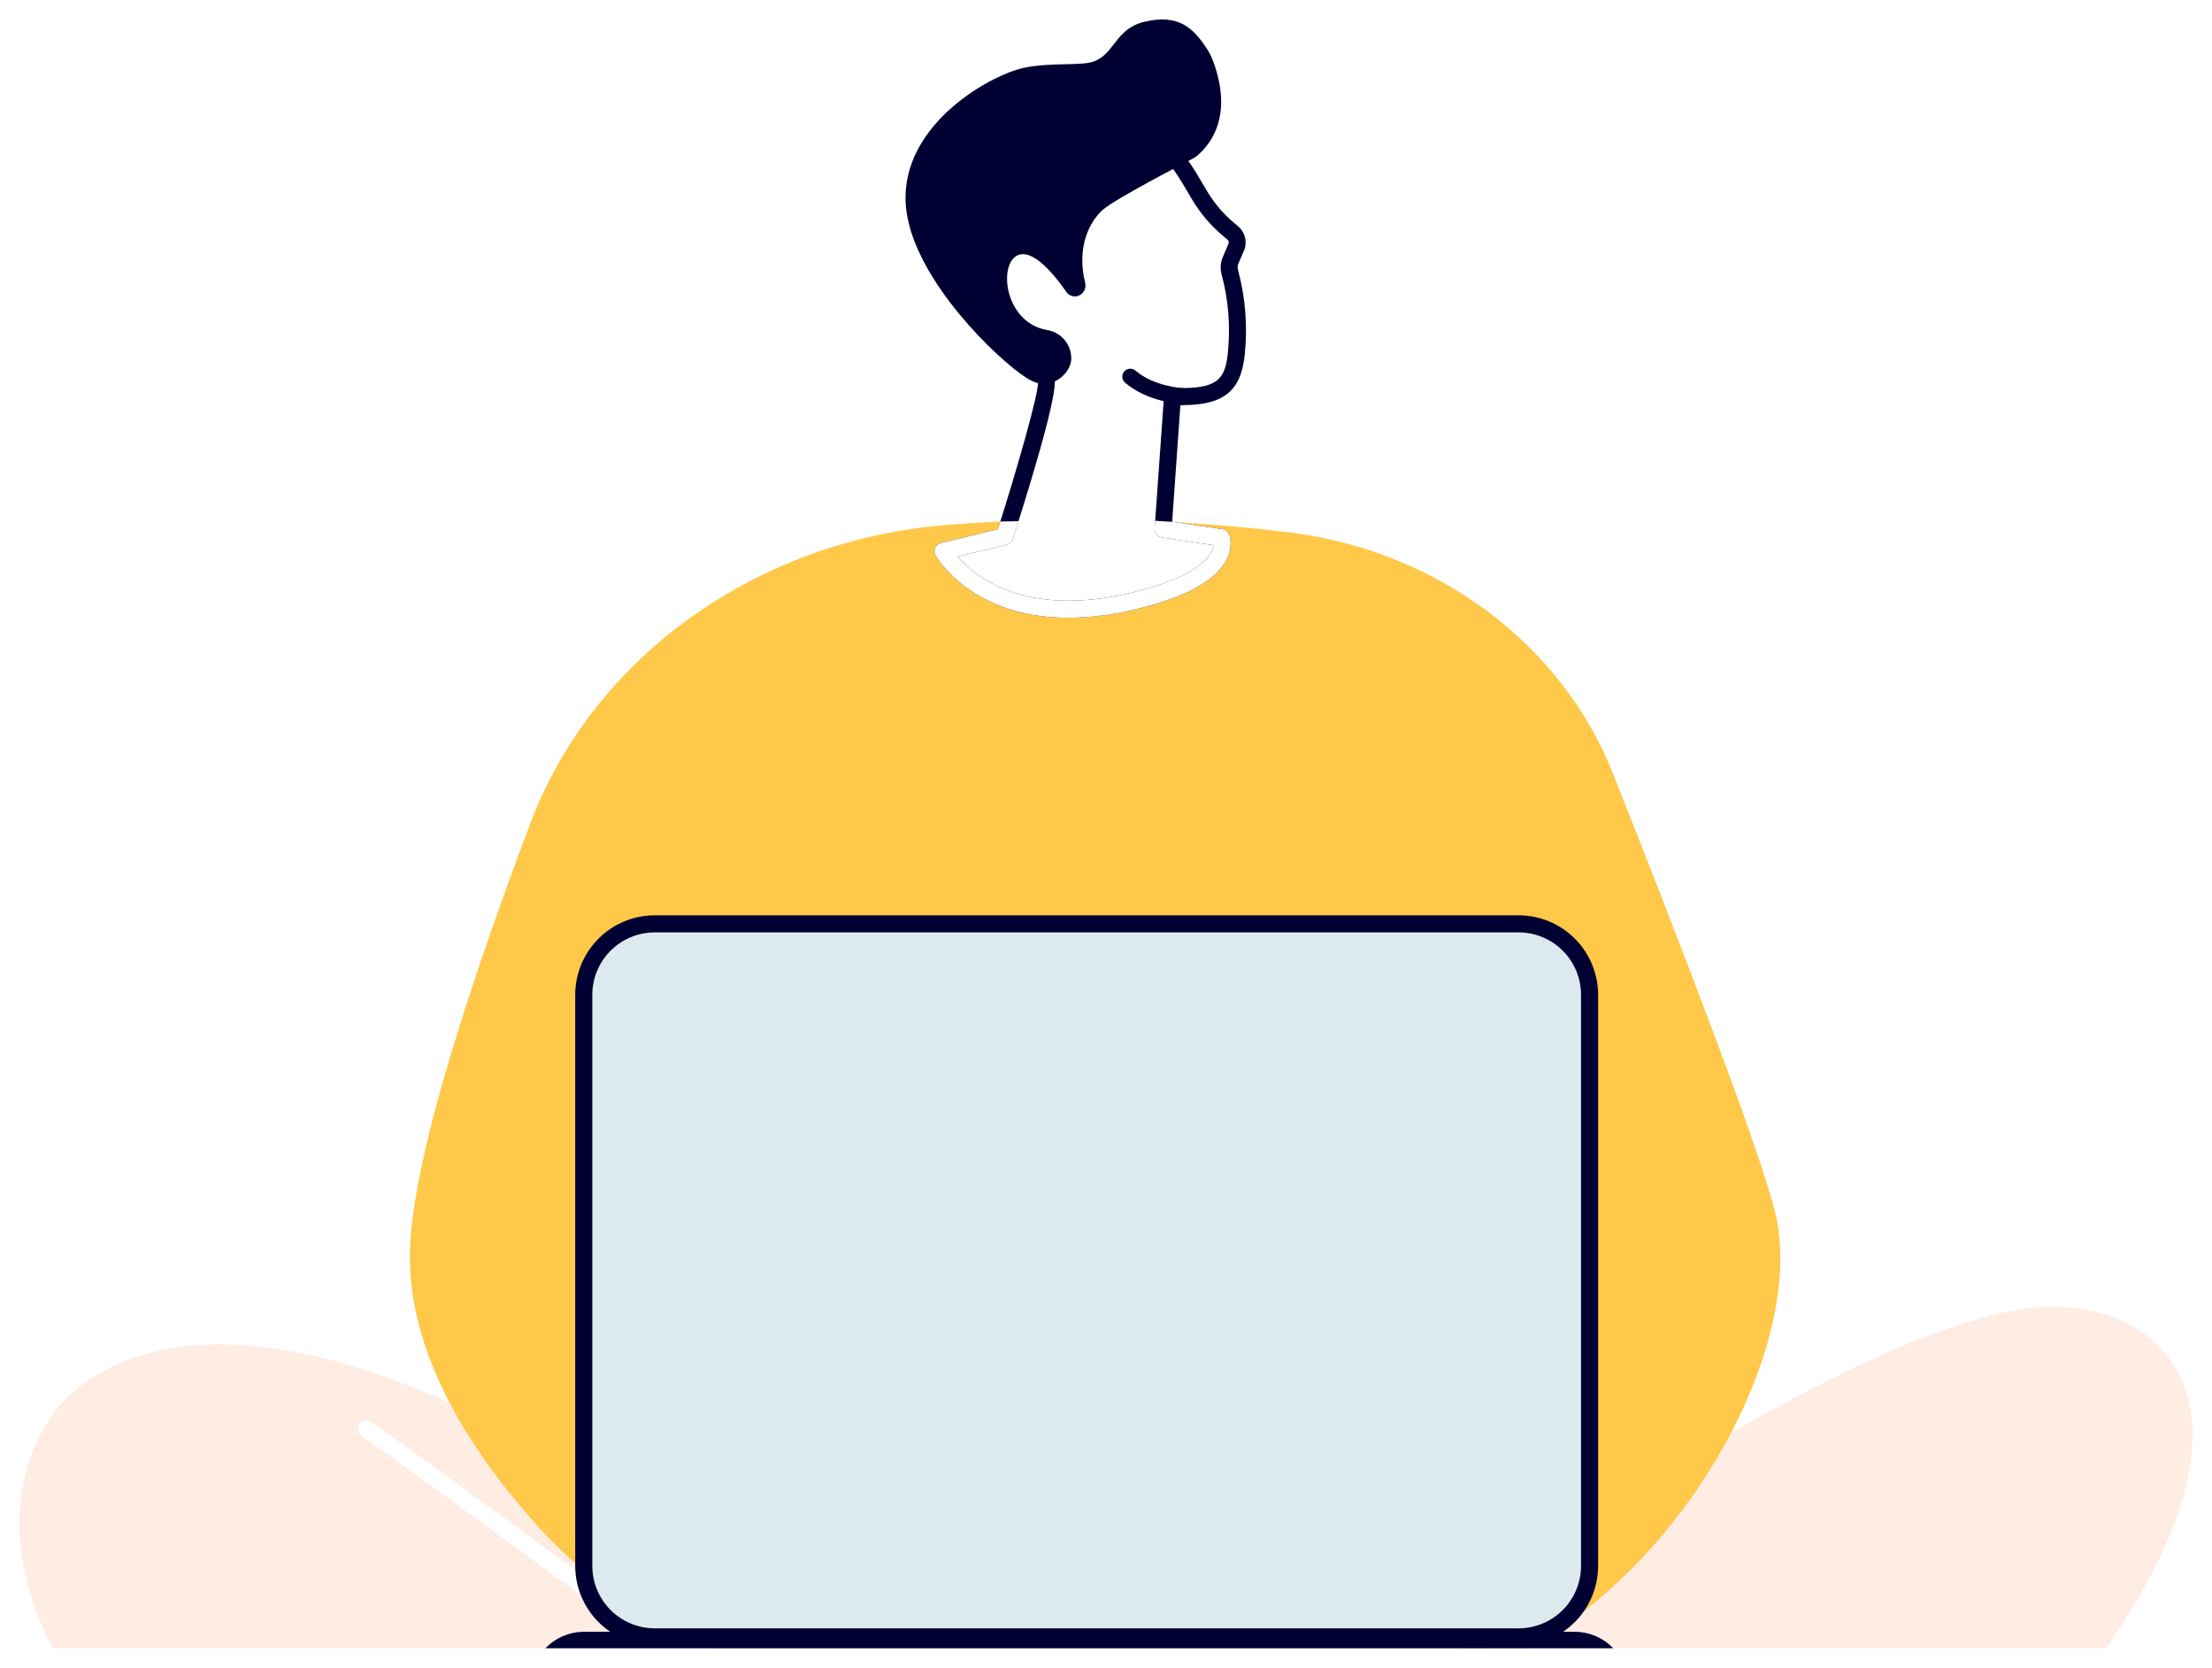 <svg width="455" height="343" viewBox="0 0 455 343" fill="none" xmlns="http://www.w3.org/2000/svg">
<g clip-path="url(#clip0_15008_57107)" filter="url(#filter0_d_15008_57107)">
<path d="M36.881 367.506C-16.468 318.345 11.142 286.629 11.142 286.629C11.142 286.629 34.974 248.034 118.611 298.492C202.249 348.95 283.198 330.197 301.504 322.632C319.81 315.067 383.776 267.52 419.824 264.848C439.884 263.361 463.891 278.437 442.833 319.195C399.26 403.477 280.993 413.093 280.993 413.093C280.993 413.093 223.653 423.861 164.75 413.427C164.75 413.427 90.231 416.673 36.881 367.506Z" fill="#FFECE3"/>
<path d="M256.778 377.765C257.206 377.766 257.619 377.609 257.937 377.324C258.286 377.015 258.498 376.581 258.528 376.116C258.558 375.651 258.403 375.194 258.096 374.843L256.561 373.106L343.27 306.216C343.593 305.919 343.793 305.513 343.831 305.076C343.87 304.639 343.743 304.204 343.477 303.855C343.211 303.506 342.824 303.27 342.393 303.192C341.961 303.114 341.516 303.199 341.144 303.433L252.937 371.475C252.745 371.62 252.585 371.804 252.468 372.014C252.351 372.224 252.279 372.457 252.256 372.696C252.233 372.936 252.26 373.177 252.335 373.406C252.41 373.635 252.532 373.845 252.692 374.025L255.455 377.186C255.622 377.371 255.826 377.518 256.054 377.618C256.282 377.718 256.529 377.768 256.778 377.765Z" fill="black"/>
<path d="M176.515 374.62C176.921 374.619 177.313 374.479 177.627 374.223C177.941 373.966 178.156 373.609 178.237 373.212L179.571 366.656C179.634 366.34 179.61 366.012 179.501 365.709C179.391 365.405 179.2 365.138 178.949 364.935C178.736 364.765 157.232 347.526 120.822 320.757C84.413 293.987 76.458 288.521 76.384 288.467C75.999 288.217 75.531 288.127 75.081 288.217C74.631 288.307 74.233 288.569 73.974 288.948C73.714 289.327 73.613 289.792 73.692 290.244C73.771 290.696 74.024 291.1 74.396 291.368C74.471 291.416 82.436 296.888 118.745 323.583C151.084 347.367 171.627 363.596 175.915 367.007L174.794 372.516C174.748 372.742 174.747 372.974 174.791 373.2C174.835 373.426 174.924 373.641 175.051 373.833C175.178 374.025 175.342 374.19 175.533 374.319C175.724 374.447 175.939 374.537 176.165 374.583C176.28 374.608 176.397 374.62 176.515 374.62Z" fill="white"/>
<path d="M365.301 246.042C362.554 233.765 345.05 188.518 331.825 155.199C321.309 128.562 295.84 109.394 265.515 105.538C242.104 102.634 218.461 102.1 194.943 103.944C155.712 107.03 122.013 131.037 109.037 165.462C97.346 196.46 84.593 234.524 84.322 253.798C84.014 274.336 96.427 293.96 109.972 309.202C127.061 328.428 151.419 340.413 177.759 342.851C215.369 346.331 274.049 349.821 300.707 341.119C341.586 327.78 371.932 275.744 365.301 246.042Z" fill="#FFC849"/>
<path d="M134.68 186.016H312.371C320.435 186.016 326.973 192.552 326.973 200.615V318.074C326.973 326.136 320.435 332.673 312.371 332.673H134.68C126.616 332.673 120.078 326.136 120.078 318.074V200.615C120.078 192.552 126.616 186.016 134.68 186.016Z" fill="#DCEAEF"/>
<path d="M134.675 334.426H312.371C316.707 334.42 320.864 332.695 323.93 329.63C326.996 326.565 328.721 322.409 328.727 318.074V200.61C328.721 196.275 326.996 192.119 323.93 189.053C320.864 185.988 316.707 184.263 312.371 184.258H134.675C130.339 184.263 126.182 185.988 123.116 189.053C120.05 192.119 118.325 196.275 118.32 200.61V318.074C118.325 322.409 120.05 326.565 123.116 329.63C126.182 332.695 130.339 334.42 134.675 334.426ZM312.371 187.769C315.776 187.772 319.041 189.126 321.449 191.533C323.857 193.941 325.211 197.205 325.214 200.61V318.074C325.211 321.478 323.857 324.743 321.449 327.15C319.041 329.557 315.776 330.911 312.371 330.914H134.675C131.271 330.91 128.007 329.555 125.6 327.148C123.193 324.741 121.84 321.477 121.837 318.074V200.61C121.84 197.206 123.193 193.942 125.6 191.535C128.007 189.128 131.271 187.774 134.675 187.769H312.371Z" fill="#000032"/>
<path d="M324.146 333.379H119.876C118.651 333.35 117.432 333.566 116.291 334.014C115.15 334.463 114.111 335.135 113.234 335.991C112.356 336.847 111.659 337.87 111.184 338.999C110.708 340.128 110.462 341.342 110.462 342.567C110.462 343.793 110.708 345.006 111.184 346.135C111.659 347.265 112.356 348.287 113.234 349.143C114.111 350 115.15 350.672 116.291 351.12C117.432 351.569 118.651 351.784 119.876 351.755H324.146C325.371 351.784 326.59 351.569 327.731 351.12C328.872 350.672 329.911 350 330.788 349.143C331.666 348.287 332.363 347.265 332.839 346.135C333.314 345.006 333.56 343.793 333.56 342.567C333.56 341.342 333.314 340.128 332.839 338.999C332.363 337.87 331.666 336.847 330.788 335.991C329.911 335.135 328.872 334.463 327.731 334.014C326.59 333.566 325.371 333.35 324.146 333.379Z" fill="#CADDFF"/>
<path d="M119.876 353.513H324.146C327.008 353.45 329.732 352.269 331.734 350.223C333.735 348.177 334.856 345.429 334.856 342.567C334.856 339.705 333.735 336.957 331.734 334.911C329.732 332.865 327.008 331.684 324.146 331.621H119.876C117.014 331.684 114.291 332.865 112.289 334.911C110.287 336.957 109.166 339.705 109.166 342.567C109.166 345.429 110.287 348.177 112.289 350.223C114.291 352.269 117.014 353.45 119.876 353.513ZM324.146 335.132C326.119 335.132 328.011 335.916 329.406 337.311C330.802 338.705 331.585 340.597 331.585 342.57C331.585 344.542 330.802 346.434 329.406 347.829C328.011 349.224 326.119 350.007 324.146 350.007H119.876C117.903 350.007 116.011 349.224 114.616 347.829C113.221 346.434 112.437 344.542 112.437 342.57C112.437 340.597 113.221 338.705 114.616 337.311C116.011 335.916 117.903 335.132 119.876 335.132H324.146Z" fill="#000032"/>
<path d="M239.238 104.831L241.151 77.737C242.447 77.647 243.345 77.589 243.606 77.589C251.178 77.498 253.633 75.049 254.286 68.834C254.881 63.173 254.425 57.451 252.942 51.956C252.734 51.185 252.788 50.366 253.096 49.629L254.393 46.58C254.52 46.091 254.505 45.576 254.35 45.095C254.194 44.614 253.905 44.187 253.516 43.865L252.83 43.297C250.368 41.248 248.28 38.787 246.661 36.024C245.147 33.485 242.575 28.725 240.816 27.88C235.842 25.505 215.672 14.955 204.396 33.394C195.602 47.764 209.97 67.553 215.188 74.035C216.453 75.602 206.686 106.329 206.686 106.329L194.034 109.384C194.034 109.384 203.774 126.718 233.425 119.531C254.541 114.425 251.188 106.568 251.188 106.568L239.238 104.831Z" fill="white"/>
<path d="M219.752 123.064C224.503 123.023 229.232 122.417 233.839 121.257C243.935 118.819 250.157 115.382 252.336 111.041C253.734 108.252 252.899 106.133 252.804 105.904C252.687 105.625 252.501 105.381 252.263 105.195C252.025 105.009 251.742 104.887 251.443 104.842L241.108 103.333L242.798 79.363L243.627 79.321C251.789 79.23 255.264 76.335 256.034 68.999C256.653 63.119 256.181 57.176 254.642 51.467C254.536 51.074 254.56 50.656 254.711 50.277L255.987 47.281C256.019 47.205 256.045 47.127 256.066 47.047C256.291 46.232 256.275 45.369 256.021 44.562C255.766 43.755 255.284 43.039 254.632 42.5L253.946 41.931C251.641 40.016 249.688 37.713 248.175 35.126C247.968 34.781 247.74 34.393 247.501 33.979C245.274 30.17 243.43 27.184 241.571 26.297L241.039 26.042C223.504 17.574 210.677 19.741 202.892 32.475C193.891 47.185 207.106 66.719 213.519 74.8C213.44 77.583 209.391 91.832 205.267 104.858L193.577 107.679C193.313 107.742 193.067 107.866 192.859 108.041C192.65 108.216 192.485 108.436 192.377 108.685C192.268 108.935 192.219 109.205 192.232 109.477C192.246 109.748 192.323 110.013 192.456 110.25C192.828 110.871 199.975 123.064 219.752 123.064ZM249.61 108.135C249.544 108.659 249.376 109.164 249.116 109.623C248.096 111.488 244.652 115.031 233.015 117.841C210.868 123.196 200.501 114.58 196.983 110.478L207.079 108.04C207.373 107.968 207.643 107.822 207.864 107.617C208.085 107.411 208.25 107.153 208.344 106.866C218.413 75.235 217.207 73.737 216.559 72.935C210.714 65.657 197.929 47.329 205.894 34.308C215.99 17.839 233.696 26.392 239.514 29.203L240.045 29.463C241.076 29.957 243.441 34.016 244.451 35.748C244.7 36.173 244.929 36.571 245.141 36.927C246.875 39.866 249.106 42.482 251.736 44.657L252.421 45.22C252.539 45.318 252.63 45.444 252.685 45.588C252.74 45.731 252.757 45.886 252.735 46.038L251.502 48.923C251.043 50.018 250.959 51.233 251.263 52.381C252.689 57.672 253.129 63.181 252.559 68.632C252.028 73.626 250.678 75.729 243.611 75.809C243.335 75.809 242.405 75.868 241.055 75.963C240.632 75.99 240.234 76.17 239.934 76.469C239.634 76.768 239.452 77.166 239.424 77.589L237.506 104.682C237.475 105.124 237.613 105.561 237.891 105.905C238.168 106.25 238.566 106.477 239.004 106.542L249.61 108.135Z" fill="#000032"/>
<path d="M233.839 121.257C229.232 122.417 224.503 123.023 219.752 123.064C200.106 123.064 192.923 111.033 192.464 110.264L192.456 110.25C192.323 110.013 192.246 109.748 192.232 109.477C192.219 109.206 192.268 108.935 192.377 108.685C192.485 108.436 192.65 108.216 192.859 108.041C193.067 107.866 193.313 107.742 193.577 107.679L205.267 104.858L205.754 103.266L209.512 103.194L208.344 106.866C208.25 107.153 208.085 107.411 207.864 107.617C207.643 107.822 207.373 107.968 207.079 108.04L196.983 110.478C200.501 114.58 210.868 123.196 233.015 117.841C244.652 115.031 248.096 111.488 249.116 109.623C249.376 109.164 249.544 108.659 249.61 108.136L239.004 106.542C238.566 106.477 238.168 106.25 237.891 105.905C237.613 105.561 237.475 105.124 237.506 104.682L237.597 103.109L241.108 103.333L251.443 104.842C251.742 104.887 252.025 105.009 252.263 105.195C252.501 105.381 252.687 105.625 252.804 105.904C252.899 106.133 253.734 108.252 252.336 111.041C250.157 115.382 243.935 118.819 233.839 121.257Z" fill="white"/>
<path d="M210.607 9.95C216.075 8.771 222.356 9.61 225.008 8.638C229.29 7.066 229.418 1.939 235.327 0.499C242.495 -1.243 245.487 1.817 248.287 6.078C248.783 6.837 249.191 7.649 249.504 8.5C254.01 20.581 248.319 26.472 245.784 28.39C245.784 28.39 229.657 36.72 226.899 39.1C224.317 41.326 221.336 46.596 223.212 54.171C223.328 54.641 223.292 55.135 223.11 55.582C222.928 56.03 222.608 56.408 222.197 56.663C221.724 56.95 221.159 57.041 220.62 56.918C220.082 56.795 219.612 56.467 219.311 56.004C217.212 52.965 212.632 47.09 209.375 48.482C205.278 50.23 206.553 62.496 215.586 63.914C216.994 64.189 218.254 64.968 219.129 66.104C220.005 67.24 220.436 68.656 220.342 70.088C220.162 71.984 218.376 74.279 215.719 74.869C214.099 75.241 212.499 74.587 211.075 73.679C205.177 69.912 188.55 53.959 186.489 39.679C184.002 22.429 203.328 11.518 210.607 9.95Z" fill="#000032"/>
<path d="M243.192 79.071C243.406 79.075 243.619 79.036 243.818 78.958C244.018 78.879 244.2 78.763 244.354 78.614C244.665 78.314 244.845 77.902 244.852 77.469C244.86 77.037 244.696 76.619 244.395 76.307C244.095 75.996 243.683 75.817 243.25 75.809C243.133 75.809 237.437 75.522 233.553 72.223C233.222 71.941 232.793 71.802 232.36 71.837C231.927 71.871 231.526 72.076 231.244 72.406C230.962 72.737 230.823 73.166 230.857 73.599C230.892 74.031 231.097 74.433 231.427 74.715C236.21 78.773 242.841 79.06 243.117 79.071H243.192Z" fill="#000032"/>
</g>
<defs>
<filter id="filter0_d_15008_57107" x="0" y="0" width="455" height="343" filterUnits="userSpaceOnUse" color-interpolation-filters="sRGB">
<feFlood flood-opacity="0" result="BackgroundImageFix"/>
<feColorMatrix in="SourceAlpha" type="matrix" values="0 0 0 0 0 0 0 0 0 0 0 0 0 0 0 0 0 0 127 0" result="hardAlpha"/>
<feOffset dy="4"/>
<feGaussianBlur stdDeviation="2"/>
<feComposite in2="hardAlpha" operator="out"/>
<feColorMatrix type="matrix" values="0 0 0 0 0 0 0 0 0 0 0 0 0 0 0 0 0 0 0.25 0"/>
<feBlend mode="normal" in2="BackgroundImageFix" result="effect1_dropShadow_15008_57107"/>
<feBlend mode="normal" in="SourceGraphic" in2="effect1_dropShadow_15008_57107" result="shape"/>
</filter>
<clipPath id="clip0_15008_57107">
<rect width="447" height="335" fill="white" transform="matrix(-1 0 0 1 451 0)"/>
</clipPath>
</defs>
</svg>
